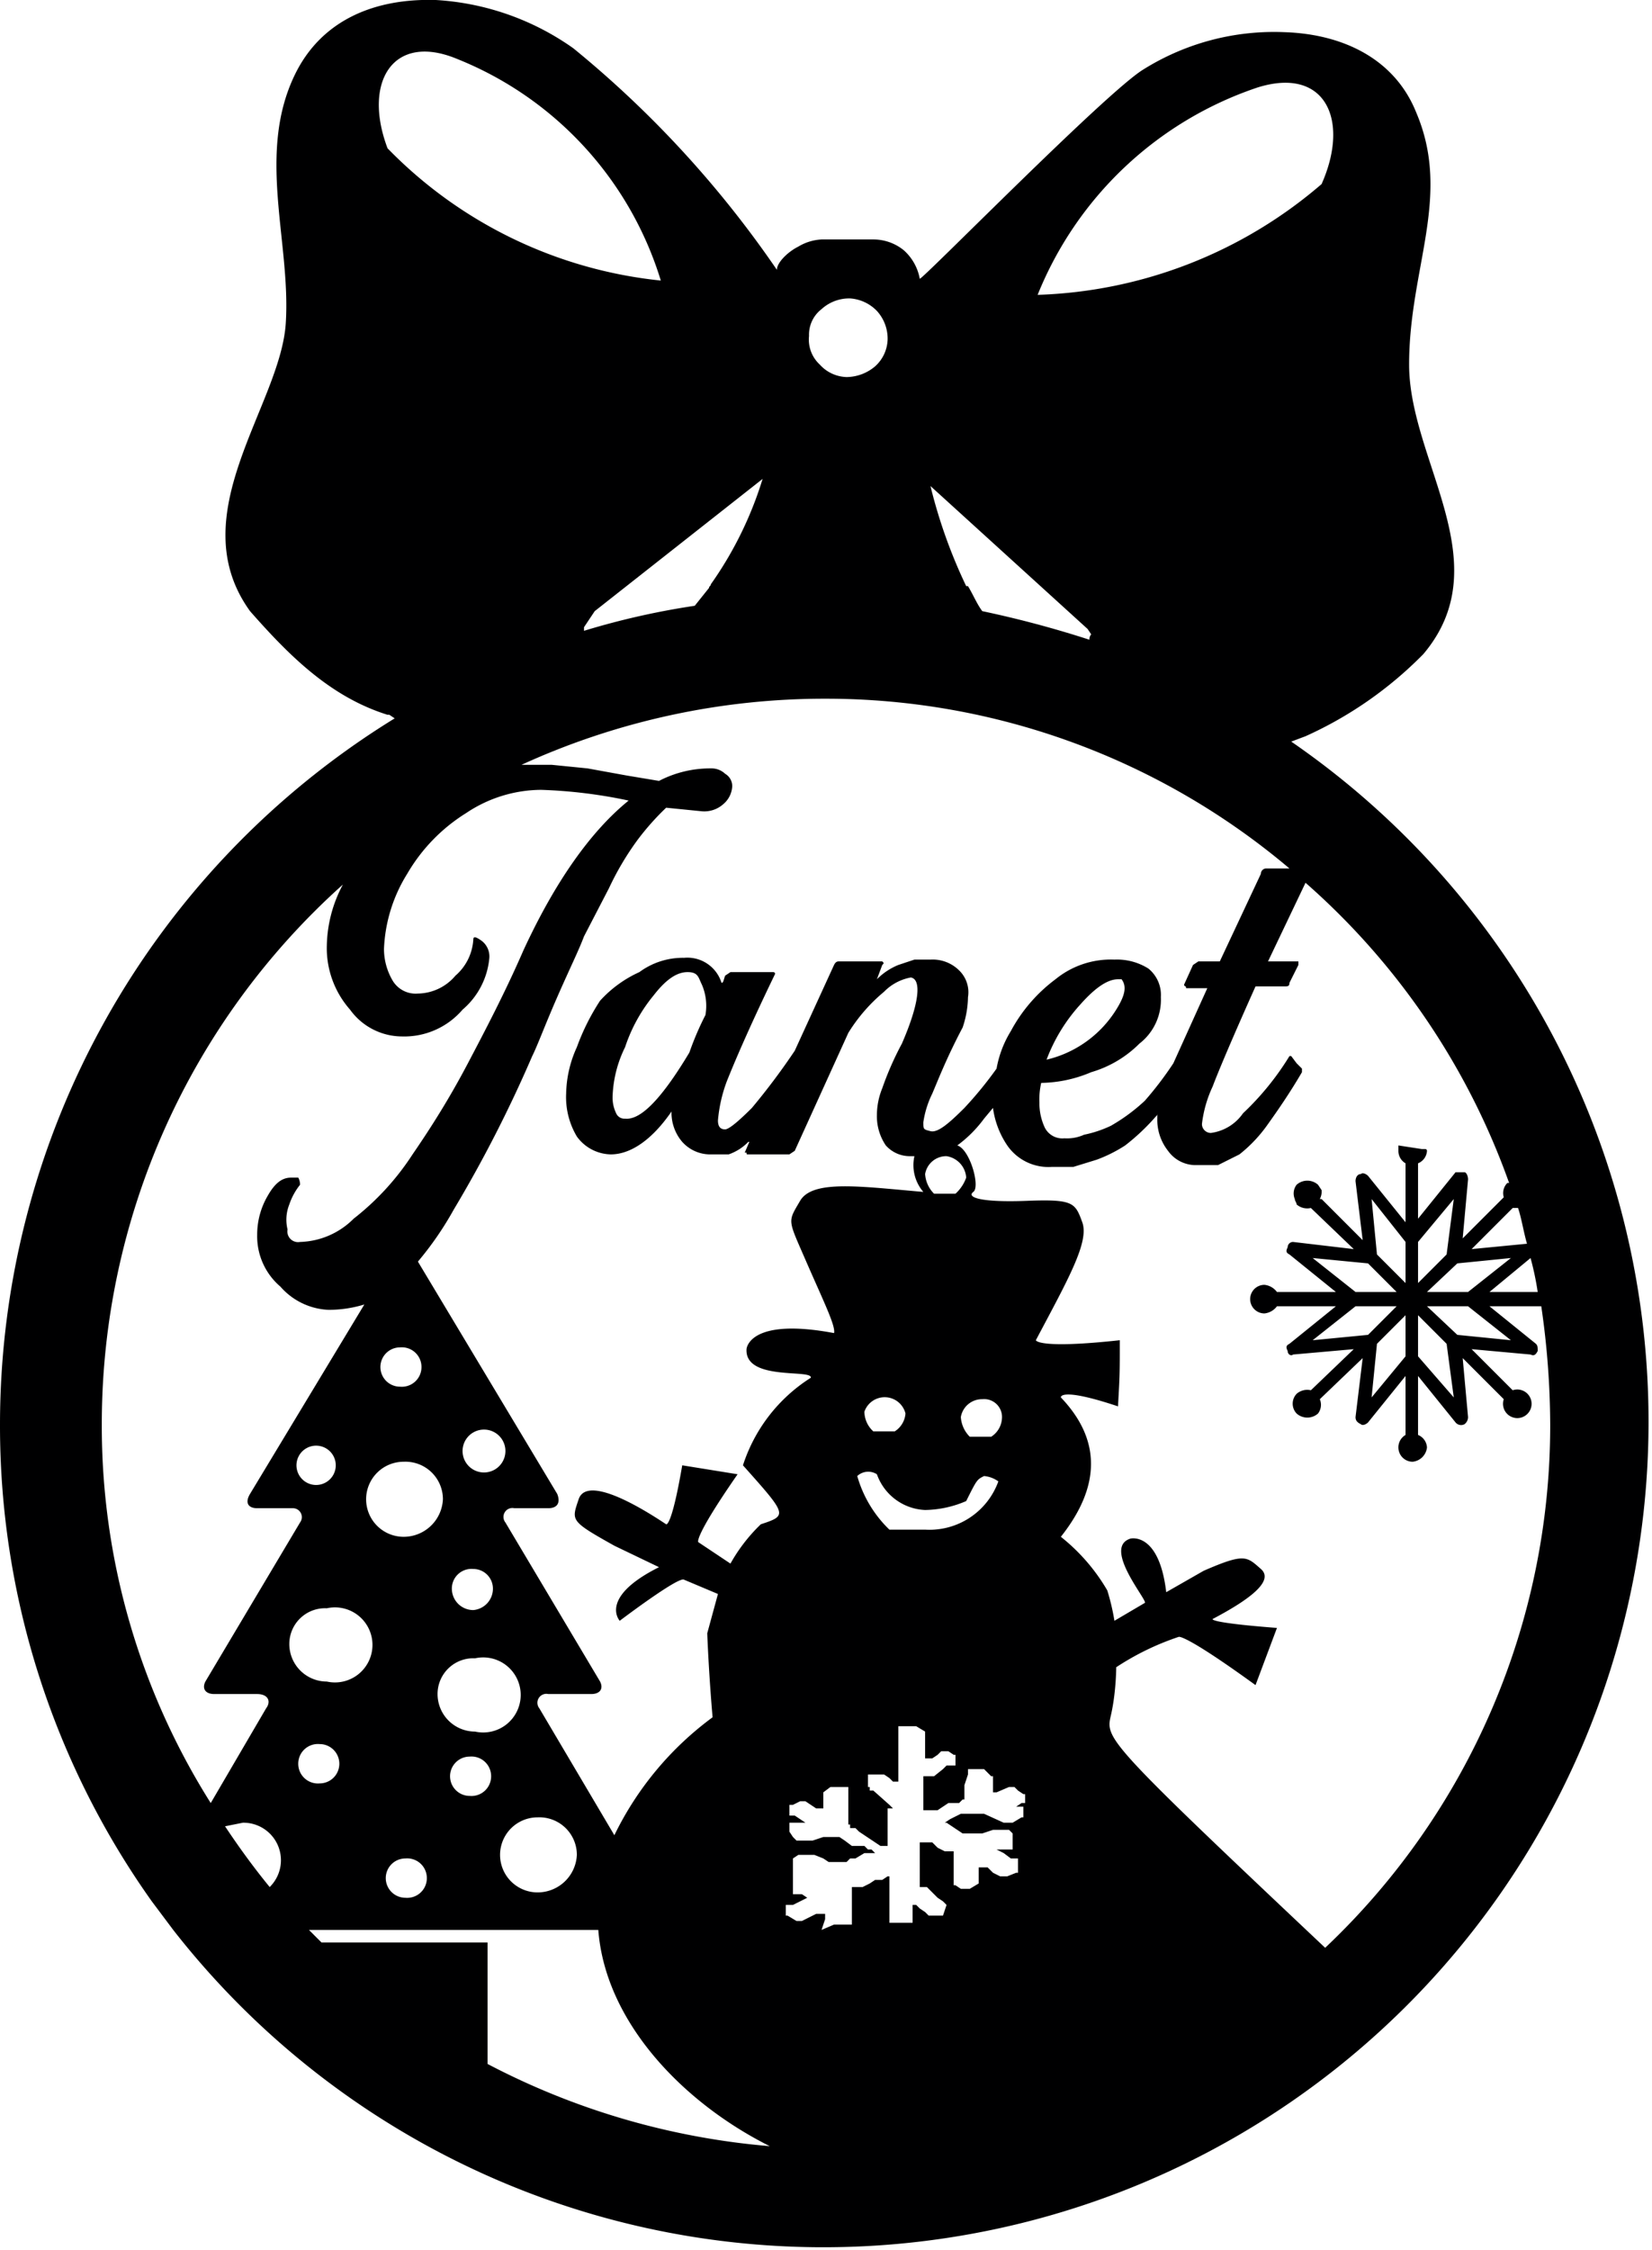 <svg xmlns="http://www.w3.org/2000/svg" viewBox="0 0 92.5 125.9"><defs><style>.cls-1{fill:#000001;}</style></defs><title>Janet</title><g id="Layer_2" data-name="Layer 2"><g id="Layer_1-2" data-name="Layer 1"><path class="cls-1" d="M72.3,41.5l.8-.3h0a21.8,21.8,0,0,0,6.6-4.6c4.3-5.1-.8-10.8-.8-16.2s2.4-9.4.4-14.1c-1.2-3-4.1-4.4-7.4-4.5A13.8,13.8,0,0,0,64,3.9C61.9,5.2,51.7,15.6,51.5,15.6a2.8,2.8,0,0,0-.9-1.6,2.7,2.7,0,0,0-1.7-.6H46a2.8,2.8,0,0,0-1.3.4c-.6.3-1.2.9-1.2,1.3A58.8,58.8,0,0,0,32.1,2.7,14.8,14.8,0,0,0,24.4,0C21-.1,18.1,1.1,16.6,4c-2.3,4.5-.3,9.5-.6,14.1s-5.9,10.7-2,16.1c2.2,2.5,4.5,4.8,7.7,5.8h.1l.3.2A46.4,46.4,0,0,0,0,79.7a45.9,45.9,0,0,0,8.5,26.7L9.7,108h0A46.2,46.2,0,1,0,72.3,41.5Zm7.6,31.6h2.3L84.6,75l-3-.3Zm1.5,5.1-2-2.3V73.6L81,75.2Zm-2-6.4V69.5l2-2.4L81,70.2Zm.5.5,1.7-1.6,3-.3-2.4,1.9Zm4.8-4.7H85c.2.6.3,1.3.5,2l-3.1.3,2.3-2.3Zm1,2.8a16.2,16.2,0,0,1,.4,1.9H83.4ZM70.4,4.9c3.8-1.2,5.2,1.8,3.6,5.4a25.6,25.6,0,0,1-15.9,6.2A20.2,20.2,0,0,1,70.4,4.9ZM60.9,35.2l.2.3a.4.4,0,0,0-.1.3,58.7,58.7,0,0,0-6-1.6c-.3-.4-.5-.9-.8-1.4h-.1a28.8,28.8,0,0,1-2-5.6ZM46,17.3a2.3,2.3,0,0,1,1.6-.6,2.3,2.3,0,0,1,1.5.7,2.3,2.3,0,0,1,.6,1.6,2.1,2.1,0,0,1-.7,1.5,2.5,2.5,0,0,1-1.6.6,2.1,2.1,0,0,1-1.5-.7,1.9,1.9,0,0,1-.6-1.6A1.8,1.8,0,0,1,46,17.3Zm.3,21.8a40.2,40.2,0,0,1,25.9,9.5H70.9a.3.3,0,0,0-.3.3l-2.3,4.9H67.1l-.3.2-.5,1.1a.1.1,0,0,0,.1.1c0,.1,0,.1.1.1h1.1l-1.9,4.2a19.2,19.2,0,0,1-1.6,2.1,10.2,10.2,0,0,1-1.9,1.4,6.5,6.5,0,0,1-1.5.5,2.3,2.3,0,0,1-1.1.2,1.1,1.1,0,0,1-1.1-.6,3.2,3.2,0,0,1-.3-1.4,4.1,4.1,0,0,1,.1-1.1,7.4,7.4,0,0,0,2.8-.6,6.3,6.3,0,0,0,2.7-1.6A3.1,3.1,0,0,0,65,55.8a1.9,1.9,0,0,0-.7-1.6,3.3,3.3,0,0,0-1.9-.5,4.9,4.9,0,0,0-3.3,1.1,8.8,8.8,0,0,0-2.5,2.9,6,6,0,0,0-.8,2.1A21.3,21.3,0,0,1,54,62c-.9.9-1.5,1.4-1.9,1.3s-.4-.1-.4-.5a5.4,5.4,0,0,1,.5-1.6c.3-.7.8-2,1.7-3.7a5.5,5.5,0,0,0,.3-1.7,1.7,1.7,0,0,0-.5-1.5,2.1,2.1,0,0,0-1.6-.6h-.9l-.9.3a3.6,3.6,0,0,0-1.2.8l.3-.8c.1-.1.1-.1,0-.2H47c-.1,0-.2,0-.3.2l-2.2,4.8a37.8,37.8,0,0,1-2.4,3.2q-1.2,1.2-1.5,1.2c-.3,0-.4-.2-.4-.5a8.2,8.2,0,0,1,.5-2.2c.4-1,1.2-2.9,2.7-6a.1.1,0,0,0-.1-.1H40.9l-.3.2c-.1.3-.1.4-.2.4a2,2,0,0,0-2.1-1.4,4.1,4.1,0,0,0-2.5.8A6.7,6.7,0,0,0,33.6,56a12.6,12.6,0,0,0-1.3,2.6,6.5,6.5,0,0,0-.6,2.6,4.3,4.3,0,0,0,.6,2.4,2.4,2.4,0,0,0,1.9,1c1.1,0,2.3-.8,3.4-2.4h0a2.5,2.5,0,0,0,.6,1.7,2.1,2.1,0,0,0,1.5.7h1.1a2.8,2.8,0,0,0,1.1-.7c.1,0,.1,0,.1-.1l-.3.7h.1c0,.1,0,.1.1.1h2.3l.3-.2,3-6.6a9.4,9.4,0,0,1,2-2.3,2.8,2.8,0,0,1,1.5-.8c.6.1.5,1.4-.5,3.7a17.2,17.2,0,0,0-1.1,2.5,4,4,0,0,0-.3,1.5,2.9,2.9,0,0,0,.5,1.7,1.8,1.8,0,0,0,1.4.6h.2a2.3,2.3,0,0,0,.5,2c-3.5-.3-6.2-.7-6.9.5s-.7,1,.3,3.3,1.7,3.7,1.6,4.1c-4.8-.9-4.9.9-4.9.9-.1,1.8,3.7,1.1,3.6,1.6a9.1,9.1,0,0,0-3.8,4.9c2.5,2.8,2.5,2.8,1,3.3a9.4,9.4,0,0,0-1.7,2.2l-1.8-1.2s-.3-.2,2.2-3.8L38.2,82c-.6,3.5-.9,3.3-.9,3.3-2.1-1.4-4.5-2.6-4.9-1.4s-.5,1.2,2,2.6l2.5,1.2c-3.4,1.7-2.2,3-2.2,3s3.3-2.5,3.6-2.3l1.9.8-.6,2.2c.1,2.5.3,4.7.3,4.7a17.9,17.9,0,0,0-5.5,6.6l-4.2-7.1a.5.5,0,0,1,.5-.8h2.4c.5,0,.7-.3.5-.7l-5.3-8.9a.5.5,0,0,1,.5-.8h1.9c.5,0,.7-.3.5-.8l-7.8-13a18.2,18.2,0,0,0,2-2.9,73.2,73.2,0,0,0,4.4-8.6c.3-.6.7-1.7,1.4-3.3s1.2-2.6,1.5-3.4l1.4-2.7A16,16,0,0,1,35.7,47a14.5,14.5,0,0,1,1.6-1.8l2,.2a1.6,1.6,0,0,0,1.2-.4,1.4,1.4,0,0,0,.5-1,.8.8,0,0,0-.4-.7,1.1,1.1,0,0,0-.8-.3,6.2,6.2,0,0,0-2.9.7l-1.8-.3L32.9,43l-2-.2H29.2A40.8,40.8,0,0,1,46.3,39.1ZM58.6,59.3a9.6,9.6,0,0,1,1.9-3.1c.8-.9,1.5-1.4,2.1-1.4h.2c.3.4.2.9-.3,1.7A6.3,6.3,0,0,1,58.6,59.3Zm-1.1,41.6h-.3l-.3.2h.4v.6h-.1l-.5.3h-.5l-1.1-.5H53.8l-.6.3-.3.2H53l.3.2.3.2.3.2H55l.6-.2h.9l.2.2v.9h-.9l.4.2.4.3h.4v.8h-.1l-.5.2H56l-.4-.2-.3-.3h-.5v.9h0l-.5.3h-.5l-.3-.2h-.1v-1.9h-.5l-.4-.2-.3-.3h-.7v2.5h.4l.2.2.4.4.3.2.2.2H53l-.2.6H52l-.2-.2-.3-.2-.2-.2h-.2v1H49.6v-1.1h-.2l-.3.2H49l-.2.2h-.5l-.2-.2h-.2V109H48l.2-.2h.2l.3-.2.5-.3.2-.2h.4V105h-.1l-.3.2h-.4l-.3.2-.4.2h-.6v2.1h-1L46,108h0l.2-.6v-.3h-.5l-.4.2-.4.2h-.3l-.5-.3H44v-.6h.4l.4-.2.4-.2h0l-.3-.2h-.5V104l.3-.2h.9l.5.2.3.2h1l.2-.2h.3l.5-.3h.6l-.2-.2h-.2l-.2-.2h-.7l-.4-.3-.3-.2H46.1l-.6.2h-.9l-.2-.2-.2-.3v-.5h.9l-.3-.2-.3-.2h-.3v-.6h.2l.4-.2h.3l.6.4h.4v-.9h0l.4-.3h1v2.1h.1v.2h.3l.2.2.6.4.3.2.3.2h.4v-2.1H50l-.2-.2-.9-.8h-.2v-.2h-.1v-.7h.9l.3.2.2.2h.3V96.8h0v-.2h1l.5.3h0v1.5h.4l.3-.2.2-.2h.4l.3.2h.1v.6H53l-.2.2-.5.4h-.6v1.9h.8l.6-.4h.6l.2-.2H54v-.8l.2-.6V99h.9l.2.2.2.2h.1v.9h.2l.7-.3h.3l.2.2.3.2h.1v.5ZM49.1,82.5a3,3,0,0,0,2.7,2,6,6,0,0,0,2.3-.5c.6-1.2.6-1.2,1-1.4a1.6,1.6,0,0,1,.8.3,4.1,4.1,0,0,1-4.1,2.7h-2a6.7,6.7,0,0,1-1.8-3A.9.9,0,0,1,49.1,82.5ZM48.4,79a1.2,1.2,0,0,1,2.3.1,1.3,1.3,0,0,1-.6,1H48.9A1.5,1.5,0,0,1,48.4,79Zm7.1,1.4H54.3a1.7,1.7,0,0,1-.5-1.1,1.2,1.2,0,0,1,1.2-1,1,1,0,0,1,1.1,1.1A1.3,1.3,0,0,1,55.5,80.4Zm-2-13.6H52.3a1.7,1.7,0,0,1-.5-1.1,1.2,1.2,0,0,1,1.2-1,1.3,1.3,0,0,1,1.1,1.2A2.2,2.2,0,0,1,53.5,66.8Zm-14-10a16.5,16.5,0,0,0-.9,2.1c-1.5,2.5-2.7,3.8-3.6,3.7a.5.5,0,0,1-.5-.3,2,2,0,0,1-.2-.9,6.7,6.7,0,0,1,.7-2.8,9,9,0,0,1,1.6-2.9c.7-.9,1.3-1.3,1.9-1.3s.6.3.8.7A3,3,0,0,1,39.5,56.8ZM26.6,96.9a2.1,2.1,0,0,1-2.1-2.1,2,2,0,0,1,2.1-2,2.1,2.1,0,1,1,0,4.1Zm.9,2.5a1.1,1.1,0,0,1-1.2,1.1,1.1,1.1,0,0,1,0-2.2A1.1,1.1,0,0,1,27.5,99.4ZM22.6,86a2.1,2.1,0,0,1-2.1-2.1,2.1,2.1,0,0,1,2.1-2.1,2.1,2.1,0,0,1,2.2,2.1A2.2,2.2,0,0,1,22.6,86Zm1.3,19.1a1.1,1.1,0,0,1-1.2,1.1,1.1,1.1,0,0,1,0-2.2A1.1,1.1,0,0,1,23.9,105.1Zm-8.8.5c-.9-1.1-1.7-2.2-2.5-3.4h0l1-.2a2.1,2.1,0,0,1,1.5,3.6Zm1.6-6.9a1.1,1.1,0,0,1,1.2-1.1,1.1,1.1,0,0,1,0,2.2A1.1,1.1,0,0,1,16.7,98.7Zm1.6-4.6A2.1,2.1,0,0,1,16.2,92a2,2,0,0,1,2.1-2,2.1,2.1,0,1,1,0,4.1Zm-.6-11a1.1,1.1,0,1,1,0-2.2,1.1,1.1,0,1,1,0,2.2Zm5.9-6.6a1.1,1.1,0,0,1-1.2,1.1,1.1,1.1,0,0,1,0-2.2A1.1,1.1,0,0,1,23.6,76.5Zm2.9,11.3a1.1,1.1,0,0,1,1.1,1.1,1.2,1.2,0,0,1-1.1,1.2,1.2,1.2,0,0,1-1.2-1.2A1.1,1.1,0,0,1,26.5,87.8Zm-.6-6.6a1.2,1.2,0,1,1,2.4,0,1.2,1.2,0,0,1-2.4,0Zm4.2,20.5a2.1,2.1,0,0,1,2.2,2.1,2.2,2.2,0,0,1-2.2,2.1,2.1,2.1,0,0,1-2.1-2.1A2.1,2.1,0,0,1,30.1,101.7Zm9.7-69h0c0,.1-.1.1-.1.2l-.8,1a42.9,42.9,0,0,0-6.2,1.4v-.2l.6-.9,9.4-7.4A20.7,20.7,0,0,1,39.8,32.7ZM21.7,8.3c-1.4-3.7.3-6.5,3.9-5A19.5,19.5,0,0,1,37,15.7,24.9,24.9,0,0,1,21.7,8.3ZM5.7,79.7A40.5,40.5,0,0,1,19.2,49.5a7.5,7.5,0,0,0-.9,3.4,5.2,5.2,0,0,0,1.3,3.6A3.6,3.6,0,0,0,22.5,58a4.3,4.3,0,0,0,3.4-1.5,4.3,4.3,0,0,0,1.5-2.9,1.1,1.1,0,0,0-.5-1c-.3-.2-.4-.2-.4,0a2.9,2.9,0,0,1-1,2,2.8,2.8,0,0,1-2.1,1,1.5,1.5,0,0,1-1.4-.7,3.5,3.5,0,0,1-.5-1.8,8.6,8.6,0,0,1,1.3-4.2,9.8,9.8,0,0,1,3.3-3.4,7.6,7.6,0,0,1,4.2-1.3,27.7,27.7,0,0,1,4.9.6c-2.1,1.7-4.1,4.5-5.9,8.4-1,2.3-2.1,4.4-3.1,6.3s-2,3.5-3.1,5.1a14.7,14.7,0,0,1-3.3,3.6,4.4,4.4,0,0,1-3,1.3.6.6,0,0,1-.7-.7,2.3,2.3,0,0,1,.1-1.4,3.6,3.6,0,0,1,.6-1.1.8.8,0,0,0-.1-.4h-.4c-.5,0-.9.3-1.3,1a4.3,4.3,0,0,0-.6,2.2,3.7,3.7,0,0,0,1.3,2.9,3.8,3.8,0,0,0,2.7,1.3,6.9,6.9,0,0,0,2-.3L14,83.6c-.3.5-.1.8.4.8h2a.5.5,0,0,1,.4.8l-5.3,8.9c-.2.4,0,.7.5.7h2.4c.6,0,.8.4.5.8l-3.1,5.3A39.5,39.5,0,0,1,5.7,79.7Zm12.3,29-.7-.7H33.5c.4,5.2,4.8,9.7,9.6,12.1a41.4,41.4,0,0,1-15.8-4.6v-6.8Zm56.2.3c-12.3-11.6-12.3-11.7-12-13s.3-2.7.3-2.7A14.9,14.9,0,0,1,66,91.6s.3-.2,4.3,2.7l1.2-3.2c-3.9-.3-3.6-.5-3.6-.5,1.9-1,3.5-2.1,2.7-2.8s-.9-.9-3.2.1l-2.1,1.2c-.4-3.4-2-3-2-3-1.6.5,1,3.5.8,3.6l-1.7,1A12.4,12.4,0,0,0,62,89a10.7,10.7,0,0,0-2.6-3c2.3-2.9,2.2-5.5,0-7.8,0,0-.1-.6,3.2.5.1-1.8.1-1.8.1-3.7-4.6.5-4.7,0-4.7,0,1.8-3.4,3-5.5,2.6-6.6s-.5-1.3-3.1-1.2-3.4-.2-3-.5-.2-2.4-.9-2.6a7,7,0,0,0,1.5-1.5l.5-.6a4.9,4.9,0,0,0,.8,2.1,2.8,2.8,0,0,0,2.5,1.2h1.2l1.3-.4a8,8,0,0,0,1.6-.8,12,12,0,0,0,1.7-1.6c.1-.1.1-.1.1-.2v.3a2.8,2.8,0,0,0,.6,1.8,1.9,1.9,0,0,0,1.5.8h1.3l1.2-.6A8,8,0,0,0,71,62.9c.5-.7,1.2-1.7,1.9-2.9v-.2l-.3-.3-.3-.4h-.1a15.5,15.5,0,0,1-2.6,3.2,2.6,2.6,0,0,1-1.8,1.1.5.5,0,0,1-.5-.5,6.8,6.8,0,0,1,.6-2.1c.3-.8,1.1-2.7,2.4-5.6h1.6c.2,0,.3,0,.3-.2l.5-1v-.2H71l2.1-4.4A40.3,40.3,0,0,1,84.5,66.2h-.1a.8.8,0,0,0-.2.8l-2.3,2.3.3-3.3c0-.2-.1-.4-.2-.4h-.5l-2.1,2.6V65.1a.8.8,0,0,0,.5-.7.1.1,0,0,0-.1-.1h-.2l-1.3-.2v.3a.8.8,0,0,0,.4.7v3.3l-2.1-2.6c-.1-.1-.3-.2-.4-.1h0c-.2,0-.3.2-.3.4l.4,3.3L74,67.1h-.1a.9.9,0,0,0,.1-.5l-.2-.3a.9.9,0,0,0-1.2,0,.8.8,0,0,0-.1.8c0,.1.1.2.1.3a.9.9,0,0,0,.8.2h0l2.4,2.3-3.4-.4a.3.3,0,0,0-.3.3h0c-.1.2-.1.3.1.4l2.6,2.1H71.5a1,1,0,0,0-.7-.4.8.8,0,0,0,0,1.6,1,1,0,0,0,.7-.4h3.3l-2.6,2.1c-.2.1-.2.2-.1.4h0c0,.2.2.3.3.2l3.4-.3-2.4,2.3h0a.9.9,0,0,0-.8.2.8.8,0,0,0,0,1.1.9.9,0,0,0,1.2,0,.8.8,0,0,0,.1-.8L76.3,76l-.4,3.3c0,.2.1.3.3.4h0c.1.1.3,0,.4-.1L78.7,77v3.3a.8.8,0,0,0-.4.7.8.8,0,0,0,.8.8.9.9,0,0,0,.8-.8.8.8,0,0,0-.5-.7V77l2.1,2.6a.4.4,0,0,0,.5.1h0a.5.5,0,0,0,.2-.4L81.9,76l2.3,2.3h0a.8.8,0,1,0,.5-.5h0l-2.3-2.3,3.3.3c.2.1.3,0,.4-.2h0c0-.2,0-.3-.1-.4l-2.6-2.1h2.9a46.5,46.5,0,0,1,.5,6.6A40.2,40.2,0,0,1,74.2,109Zm4-35.9-1.6,1.6-3.1.3,2.4-1.9Zm-4.7-2.7,3.1.3,1.6,1.6H75.9Zm3.6,4.8,1.6-1.6v2.3l-1.9,2.3Zm0-5-.3-3.1,1.9,2.4v2.3Z"/></g></g></svg>